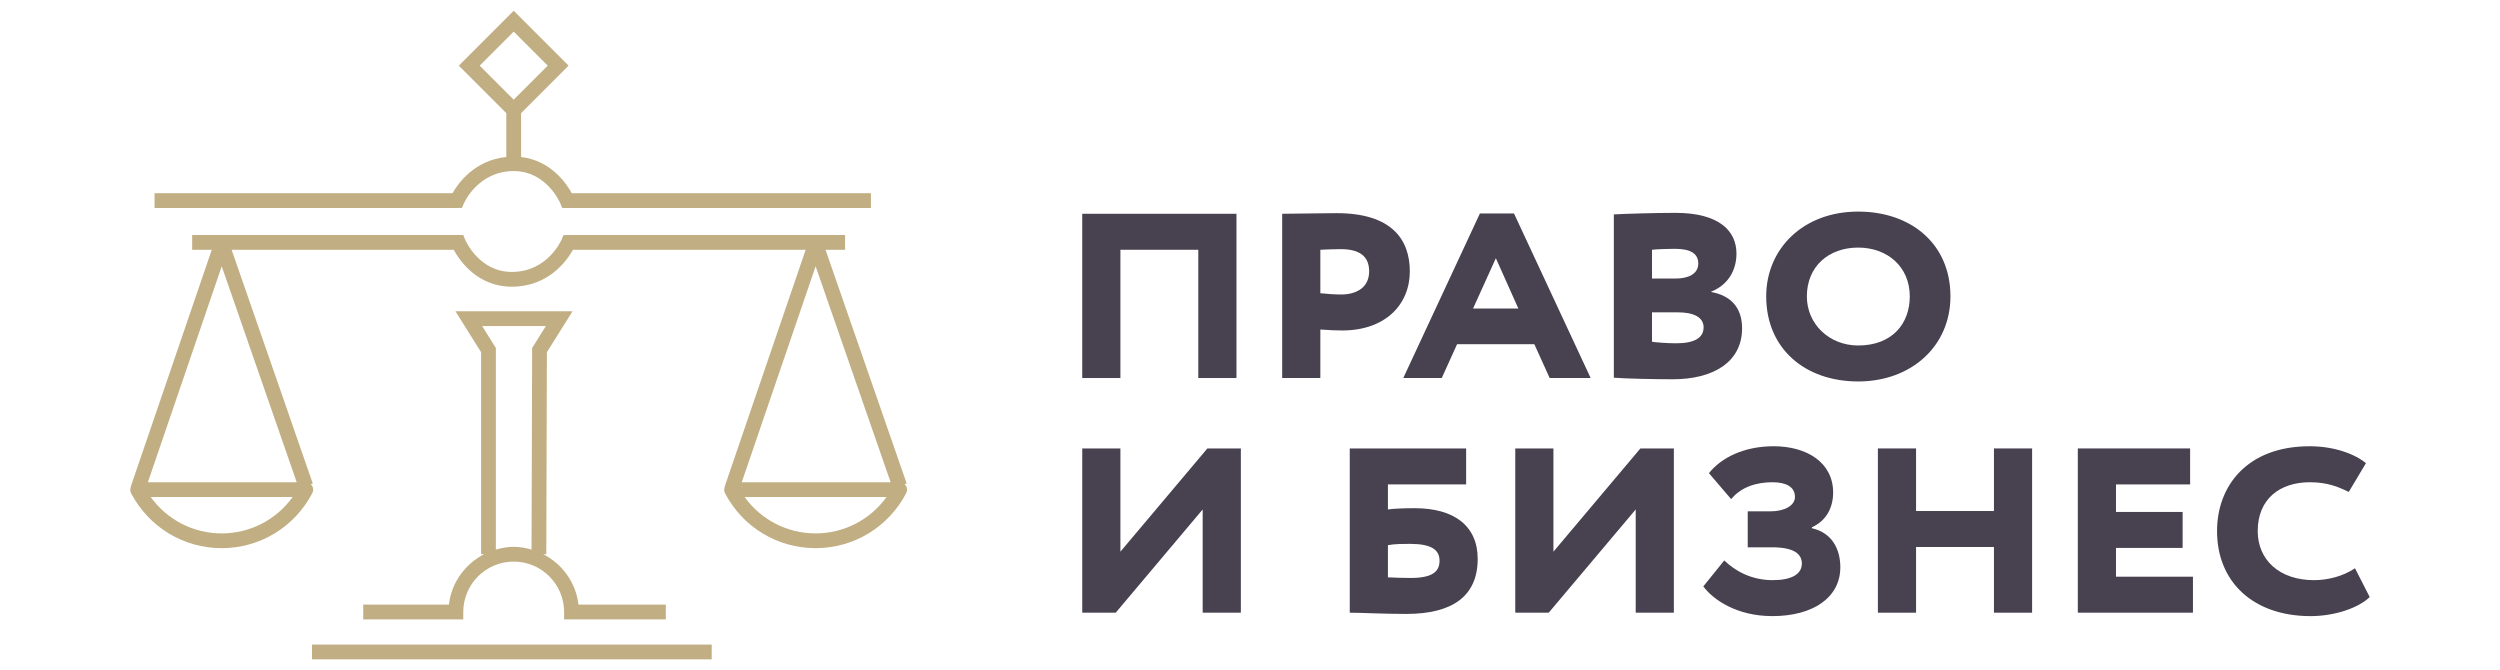 <svg width="388" height="104" viewBox="0 0 388 104" fill="none" xmlns="http://www.w3.org/2000/svg">
<path d="M185.976 38.763H173.887V58.669H167.965V33.179H191.9V58.669H185.976V38.763Z" fill="#474150"/>
<path d="M198.994 58.669V33.179C200.547 33.179 205.355 33.082 207.441 33.082C216.036 33.082 218.803 37.209 218.803 42.113C218.803 47.306 214.967 51.288 208.316 51.288C207.587 51.288 206.034 51.239 204.916 51.142V58.668H198.994V58.669ZM204.916 38.763V45.511C205.937 45.608 207.101 45.705 208.122 45.705C210.646 45.705 212.491 44.542 212.491 42.114C212.491 39.83 211.083 38.667 208.072 38.667C207.15 38.666 205.888 38.714 204.916 38.763Z" fill="#474150"/>
<path d="M229.681 33.131H234.973L246.869 58.668H240.508L238.13 53.423H226.138L223.76 58.668H217.789L229.681 33.131ZM228.614 47.889H235.652L232.158 40.073L228.614 47.889Z" fill="#474150"/>
<path d="M250.465 33.276C252.02 33.179 257.019 33.035 260.03 33.035C266.827 33.035 269.498 35.85 269.498 39.346C269.498 42.015 268.139 44.249 265.565 45.268V45.317C268.526 45.85 270.371 47.648 270.371 50.949C270.371 56.288 265.759 58.862 259.643 58.862C256.923 58.862 252.117 58.765 250.466 58.619V33.276H250.465ZM256.389 38.763V43.229H260.079C261.971 43.229 263.573 42.549 263.573 40.898C263.573 39.345 262.36 38.616 259.932 38.616C259.011 38.617 257.215 38.666 256.389 38.763ZM256.389 48.472V53.037C256.922 53.134 258.767 53.28 260.126 53.28C262.943 53.28 264.399 52.454 264.399 50.803C264.399 49.25 262.894 48.472 260.369 48.472H256.389Z" fill="#474150"/>
<path d="M288.388 32.839C296.641 32.839 302.709 37.888 302.709 45.997C302.709 53.717 296.641 59.202 288.388 59.202C280.182 59.202 274.114 54.153 274.114 45.997C274.114 38.617 279.843 32.839 288.388 32.839ZM288.388 53.62C293.631 53.62 296.398 50.27 296.398 45.997C296.398 41.385 292.904 38.424 288.388 38.424C283.776 38.424 280.425 41.385 280.425 45.997C280.425 50.317 283.922 53.62 288.388 53.62Z" fill="#474150"/>
<path d="M167.965 95.088V69.598H173.887V85.62L187.385 69.598H192.58V95.088H186.656V79.066L173.16 95.088H167.965Z" fill="#474150"/>
<path d="M227.543 75.183H215.404V79.067C216.326 78.921 218.221 78.873 219.58 78.873C225.648 78.873 229.338 81.591 229.338 86.737C229.338 92.564 225.358 95.282 218.268 95.282C214.724 95.282 211.131 95.088 209.482 95.088V69.598H227.543V75.183ZM215.405 84.601V89.601C216.523 89.65 217.59 89.7 218.901 89.7C222.299 89.7 223.417 88.728 223.417 87.029C223.417 85.33 222.155 84.408 218.852 84.408C217.929 84.408 216.474 84.408 215.405 84.601Z" fill="#474150"/>
<path d="M235.168 95.088V69.598H241.092V85.62L254.59 69.598H259.783V95.088H253.861V79.066L240.363 95.088H235.168Z" fill="#474150"/>
<path d="M264.354 91.009L267.607 86.979C269.306 88.63 271.83 90.039 275.131 90.039C278.045 90.039 279.647 89.117 279.647 87.465C279.647 86.009 278.482 84.941 275.035 84.941H271.248V79.357H274.841C276.83 79.357 278.578 78.533 278.578 77.125C278.578 75.57 277.219 74.843 275.084 74.843C272.607 74.843 270.229 75.57 268.674 77.464L265.227 73.434C267.121 71.056 270.616 69.258 275.278 69.258C280.424 69.258 284.503 71.782 284.503 76.444C284.503 78.726 283.484 80.813 281.2 81.833V81.979C284.26 82.659 285.619 85.134 285.619 88.047C285.619 92.756 281.346 95.62 275.084 95.62C269.5 95.622 265.859 93.048 264.354 91.009Z" fill="#474150"/>
<path d="M309.461 84.892H297.372V95.089H291.448V69.599H297.372V79.31H309.461V69.599H315.383V95.089H309.461V84.892Z" fill="#474150"/>
<path d="M322.477 69.598H339.907V75.182H328.401V79.455H338.742V85.037H328.401V89.503H340.344V95.087H322.477V69.598V69.598Z" fill="#474150"/>
<path d="M367.779 92.661C366.031 94.36 362.341 95.622 358.602 95.622C349.766 95.622 344.085 90.379 344.085 82.417C344.085 75.426 348.747 69.259 358.458 69.259C362.245 69.259 365.399 70.424 367.197 71.88L364.526 76.348C362.924 75.57 361.225 74.843 358.505 74.843C353.796 74.843 350.398 77.464 350.398 82.416C350.398 86.882 353.748 90.039 359.137 90.039C361.272 90.039 363.603 89.456 365.496 88.194L367.779 92.661Z" fill="#474150"/>
<path d="M69.672 93.837H56.375V96.128H71.899V94.983C71.899 90.667 75.409 87.157 79.725 87.157C84.041 87.157 87.551 90.667 87.551 94.983V96.128H103.332V93.837H89.778C89.389 90.407 87.258 87.526 84.314 86.013L84.784 86.014L84.878 54.664L88.857 48.311H70.689L74.666 54.662V86.01H75.14C72.194 87.523 70.061 90.405 69.672 93.837ZM74.826 50.602H84.719L82.589 54.004L82.494 85.296C81.608 85.042 80.69 84.866 79.724 84.866C78.759 84.866 77.841 85.042 76.956 85.296V54.006L74.826 50.602Z" fill="#C1AE83"/>
<path d="M71.692 32.273L71.99 31.582C72.079 31.377 74.228 26.551 79.725 26.551C84.783 26.551 86.886 31.371 86.971 31.573L87.265 32.278H135.169V29.987H88.74C87.899 28.438 85.456 24.902 80.871 24.368V17.562L88.245 10.188L79.725 1.669L71.207 10.188L78.58 17.562V24.361C73.651 24.867 71.099 28.434 70.233 29.986H23.987V32.277H70.937L71.692 32.273ZM79.725 4.908L85.006 10.188L79.725 15.469L74.446 10.188L79.725 4.908Z" fill="#C1AE83"/>
<path d="M140.615 75.395C140.554 75.296 140.457 75.235 140.372 75.16L140.716 75.04L128.121 38.767H131.157V36.476H88.219L87.464 36.48L87.166 37.171C87.076 37.376 84.928 42.203 79.431 42.203C74.373 42.203 72.27 37.383 72.185 37.181L71.891 36.476H29.823V38.767H32.867L20.261 75.619L20.296 75.631C20.197 75.923 20.184 76.239 20.33 76.518C23.077 81.796 28.471 85.075 34.404 85.075C40.339 85.075 45.732 81.797 48.477 76.518C48.662 76.163 48.648 75.737 48.441 75.395C48.381 75.296 48.283 75.236 48.198 75.161L48.543 75.041L35.949 38.768H70.417C71.327 40.445 74.08 44.494 79.432 44.494C85.142 44.494 87.992 40.439 88.924 38.768H125.039L112.435 75.619L112.47 75.631C112.371 75.923 112.358 76.239 112.504 76.518C115.249 81.796 120.642 85.075 126.577 85.075C132.511 85.075 137.905 81.797 140.652 76.518C140.836 76.163 140.822 75.737 140.615 75.395ZM34.404 82.784C29.988 82.784 25.922 80.66 23.39 77.134H45.417C42.886 80.661 38.82 82.784 34.404 82.784ZM22.948 74.844L34.412 41.33L46.05 74.844H22.948ZM126.576 82.784C122.16 82.784 118.094 80.66 115.563 77.134H137.59C135.058 80.661 130.992 82.784 126.576 82.784ZM115.121 74.844L126.585 41.327L138.225 74.844H115.121Z" fill="#C1AE83"/>
<path d="M110.457 100.04H48.42V102.331H110.457V100.04Z" fill="#C1AE83"/>
</svg>
